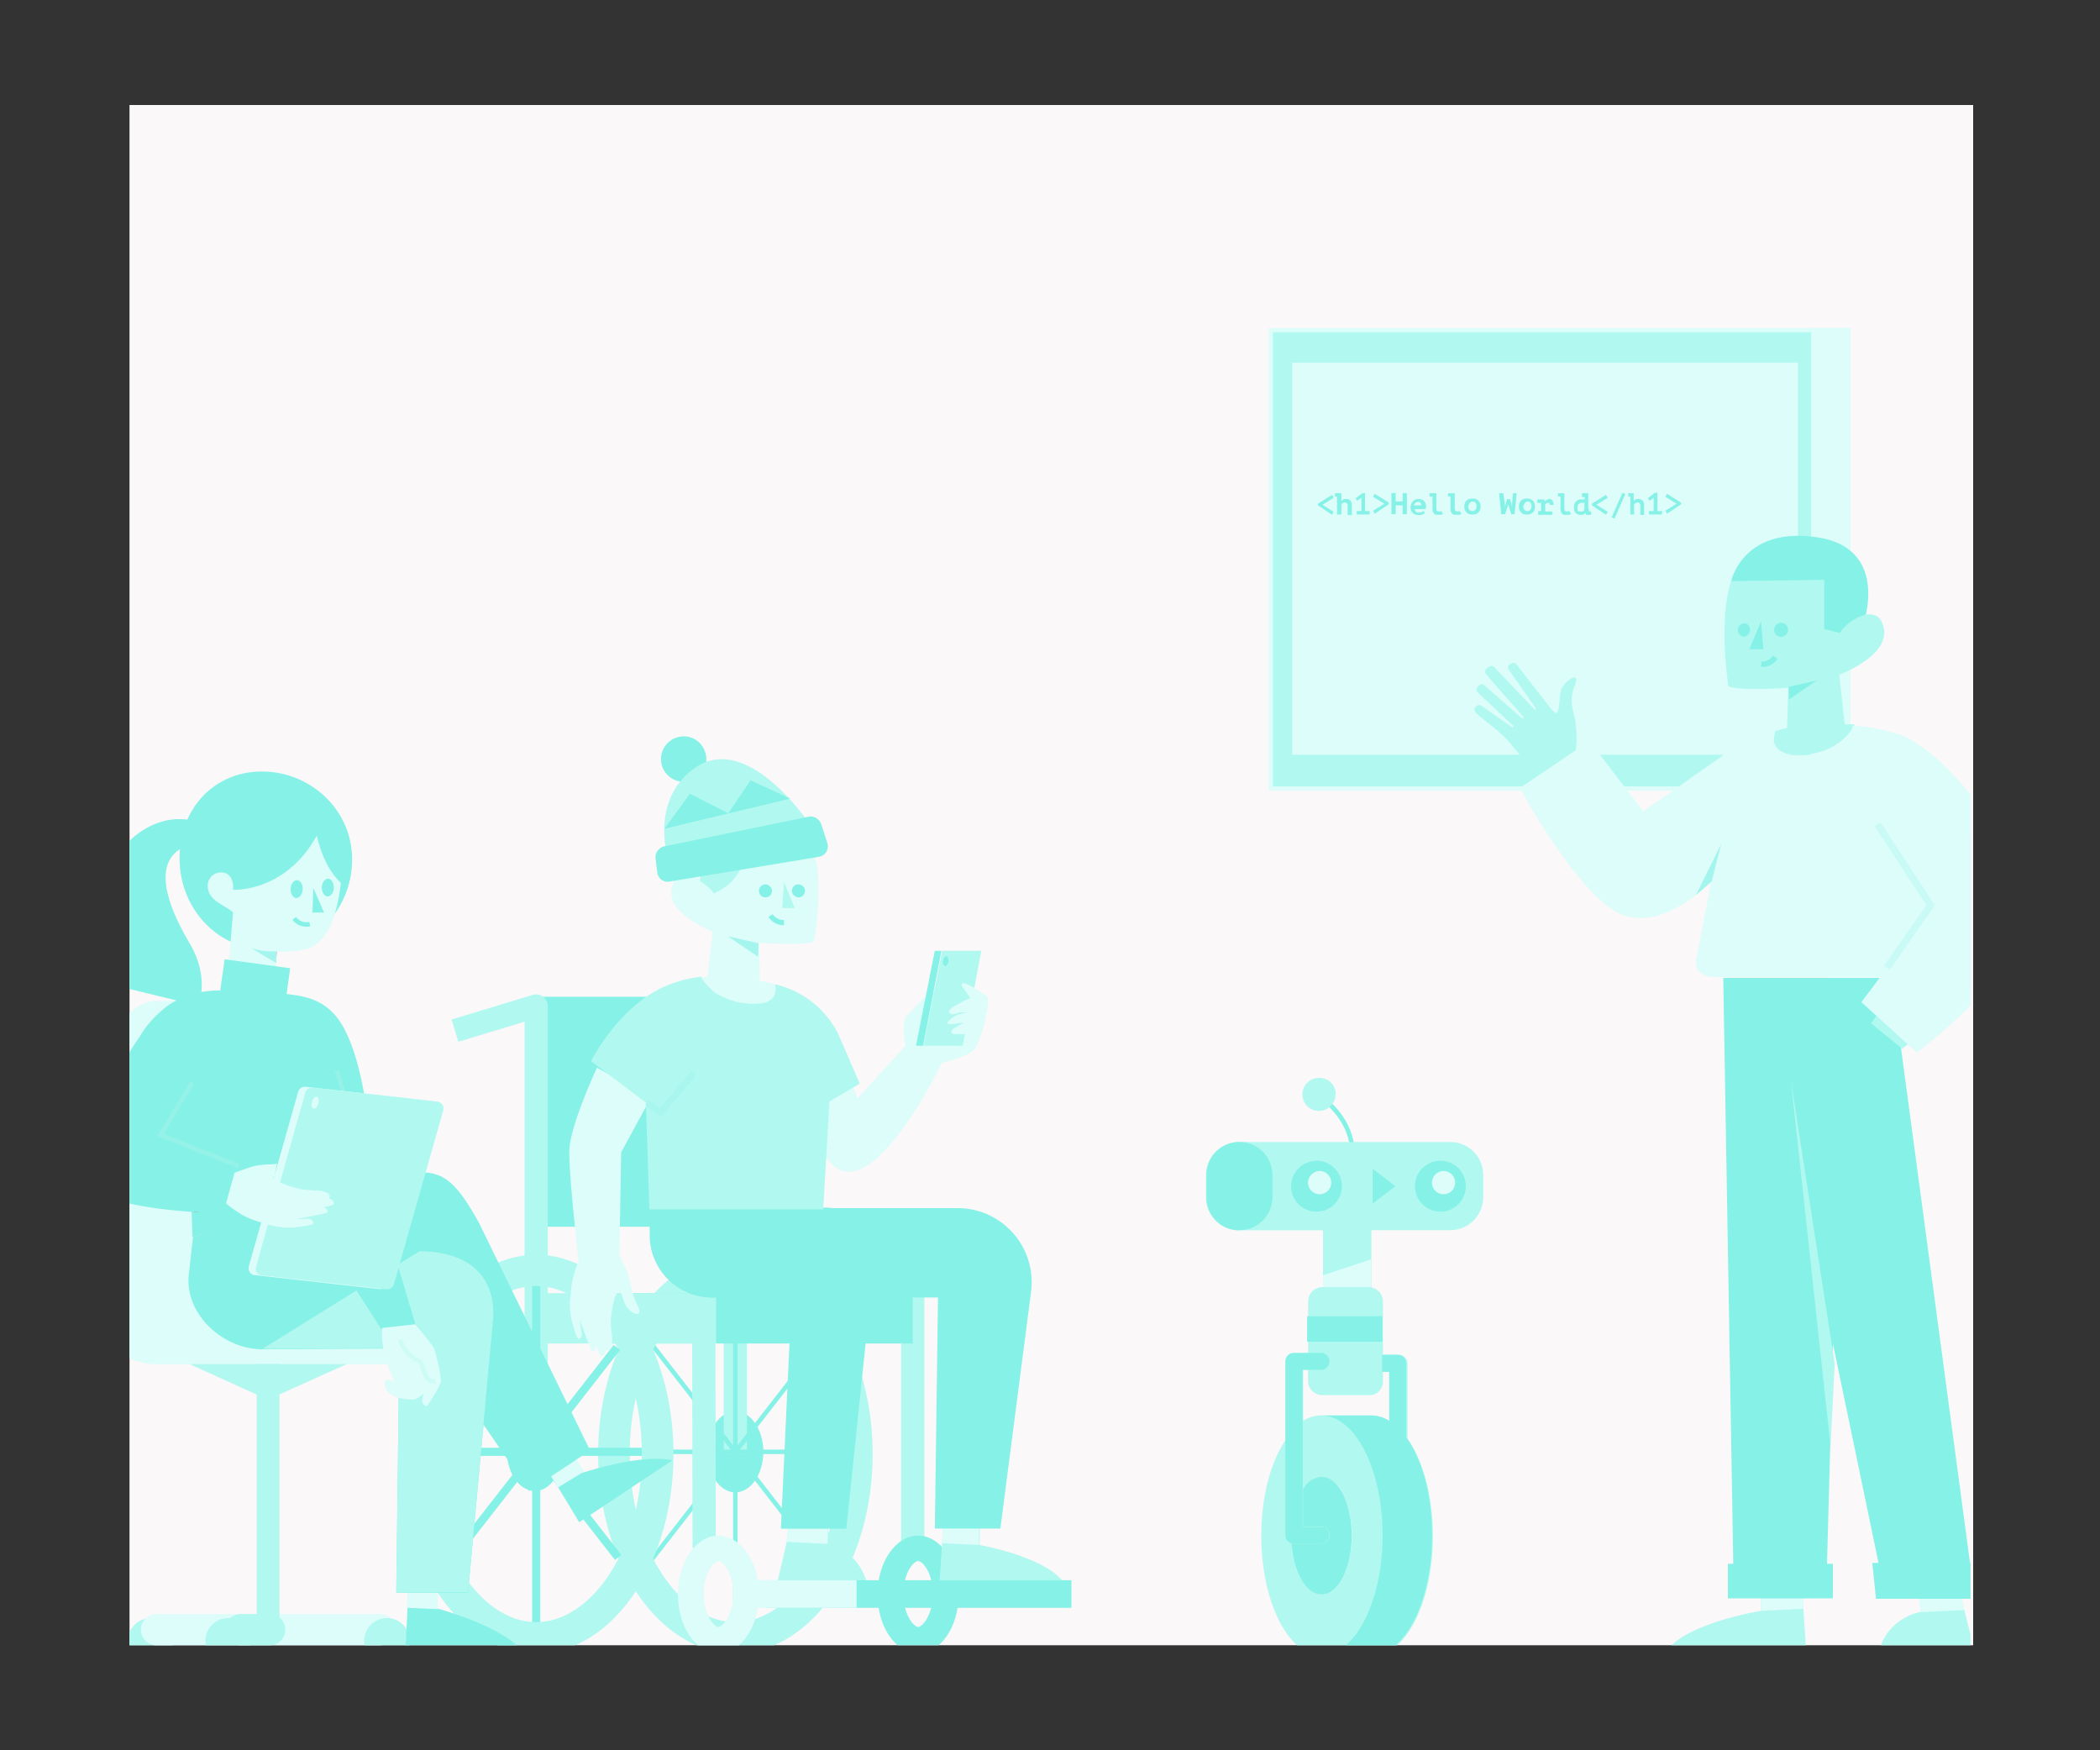 <svg id="Calque_1" data-name="Calque 1" xmlns="http://www.w3.org/2000/svg" xmlns:xlink="http://www.w3.org/1999/xlink" viewBox="0 0 300 250"><rect x="0" y="0" width="300" height="250" fill="#333333" stroke="none"/><defs><style>.cls-1,.cls-10,.cls-12,.cls-14,.cls-15,.cls-16,.cls-17,.cls-18,.cls-19,.cls-21,.cls-22,.cls-23,.cls-24,.cls-25,.cls-26{fill:none;}.cls-2{fill:#faf8f8;}.cls-3{clip-path:url(#clip-path);}.cls-11,.cls-4,.cls-7{fill:#86f1e6;}.cls-11,.cls-13,.cls-20,.cls-4,.cls-6,.cls-9{fill-rule:evenodd;}.cls-5,.cls-9{fill:#b1f8f0;}.cls-5{stroke:#dcfdfa;stroke-width:0.6px;}.cls-6,.cls-8{fill:#dcfdfa;}.cls-10,.cls-12,.cls-14,.cls-15,.cls-18,.cls-19,.cls-21,.cls-23,.cls-25{stroke:#86f1e6;}.cls-10{stroke-width:0.79px;}.cls-11{opacity:0.65;}.cls-11,.cls-12,.cls-19,.cls-21,.cls-24,.cls-25,.cls-26{isolation:isolate;}.cls-12{stroke-width:1.01px;opacity:0.2;}.cls-13{fill:#cf3e83;}.cls-14,.cls-15,.cls-22{stroke-width:0.64px;}.cls-15{stroke-miterlimit:10;}.cls-16,.cls-17{stroke:#b1f8f0;stroke-width:3.32px;}.cls-17{stroke-linejoin:round;}.cls-18{stroke-width:1.16px;}.cls-19{stroke-width:0.93px;}.cls-19,.cls-26{opacity:0.2;}.cls-20{fill:#c83820;}.cls-21{stroke-width:0.6px;}.cls-21,.cls-25{opacity:0.15;}.cls-22,.cls-24,.cls-26{stroke:#cff7f2;}.cls-23{stroke-width:0.73px;}.cls-24,.cls-25,.cls-26{stroke-width:0.64px;}.cls-24{opacity:0.2;}</style><clipPath id="clip-path"><rect class="cls-1" x="18.5" y="15" width="263" height="220"/></clipPath></defs><title>scene_teaching_responsive</title><rect class="cls-2" x="18.5" y="15" width="263.38" height="220"/><g class="cls-3"><path class="cls-4" d="M258.76,47.16h-77.2v65.46H258.7V47.16Z"/><path class="cls-5" d="M264.12,47.16H181.56v65.46h82.5V47.16Z"/><path class="cls-6" d="M256.85,51.8H184.6v56h72.25v-56Z"/><path class="cls-7" d="M188.29,72.18v-.24l2-1.25.23.41-1.6,1,1.6,1-.23.42Z"/><path class="cls-7" d="M190.73,70.45h.9v1.13h0a.57.57,0,0,1,.29-.24.89.89,0,0,1,.42-.06.45.45,0,0,1,.3.06.31.31,0,0,1,.24.12,1.31,1.31,0,0,1,.18.3.89.89,0,0,1,.06.42v1.37h-.6V72.23a.5.5,0,0,0-.12-.35.46.46,0,0,0-.3-.12c-.12,0-.18.06-.3.12s-.17.12-.17.24v1.37H191V70.92h-.3Z"/><path class="cls-7" d="M193.83,73h.66V71.1l-.6.42-.24-.36,1-.71H195V73h.66v.48h-1.85Z"/><path class="cls-7" d="M196.39,73.37l-.24-.42,1.61-1-1.61-1,.24-.41,2,1.25v.24Z"/><path class="cls-7" d="M200.38,72.18h-1v1.25h-.6v-3h.6v1.19h1V70.45h.6v3h-.6Z"/><path class="cls-7" d="M203.54,73.25l-.12.12c-.06.06-.12.06-.24.12s-.18.06-.24.06h-.29a1.17,1.17,0,0,1-.48-.06c-.12-.06-.3-.12-.36-.24a1.26,1.26,0,0,1-.24-.36,1.17,1.17,0,0,1-.06-.48,1.08,1.08,0,0,1,.12-.47,1.1,1.1,0,0,1,.6-.6,1.17,1.17,0,0,1,.48-.06.74.74,0,0,1,.35.06c.12.06.24.06.3.18a.6.6,0,0,1,.24.3,1.12,1.12,0,0,1,.12.47,1.17,1.17,0,0,1-.06.42h-1.55c0,.12,0,.18.06.24s.06.12.12.18a.22.22,0,0,0,.18.06h.24a.87.87,0,0,0,.41-.06c.12-.06.18-.12.3-.12Zm-.95-1.55a.45.45,0,0,0-.24.06c-.06,0-.12.06-.18.12l-.12.12a.6.6,0,0,0-.06.18h1.07a.85.85,0,0,0-.12-.36C202.88,71.7,202.77,71.7,202.59,71.7Z"/><path class="cls-7" d="M204.19,70.45h1v2a1,1,0,0,0,.06.48.31.31,0,0,0,.24.12h.23c.06,0,.12-.06.18-.06l.24.42a.19.19,0,0,1-.12.06.6.6,0,0,1-.18.06c-.06,0-.12,0-.18,0h-.23c-.3,0-.48,0-.6-.23a.9.9,0,0,1-.18-.6V70.92h-.42Z"/><path class="cls-7" d="M206.82,70.45h1v2a1,1,0,0,0,.06.48.31.31,0,0,0,.24.12h.24c.05,0,.11-.06.17-.06l.24.42a.19.19,0,0,1-.12.06c-.06,0-.12.06-.18.06s-.11,0-.17,0H208c-.3,0-.48,0-.6-.23a.9.9,0,0,1-.18-.6V70.92h-.35v-.47Z"/><path class="cls-7" d="M209.2,72.35a1.14,1.14,0,0,1,.06-.47,1.26,1.26,0,0,1,.24-.36,1.22,1.22,0,0,1,.35-.24,1.95,1.95,0,0,1,1,0,1.1,1.1,0,0,1,.35.24,1.26,1.26,0,0,1,.24.36,1.14,1.14,0,0,1,.06.47,1.17,1.17,0,0,1-.06.48,1.26,1.26,0,0,1-.24.36,1.1,1.1,0,0,1-.35.24,1.95,1.95,0,0,1-1,0,1.22,1.22,0,0,1-.35-.24,1.26,1.26,0,0,1-.24-.36A1.17,1.17,0,0,1,209.2,72.35Zm.53,0c0,.12,0,.18.06.24a.45.45,0,0,0,.12.24c.06.06.12.12.18.12s.12.06.24.06a.54.54,0,0,0,.42-.18.73.73,0,0,0,.18-.54,1.12,1.12,0,0,0-.12-.47.54.54,0,0,0-.42-.18.36.36,0,0,0-.24.06c-.06.06-.12.06-.18.12a.31.31,0,0,0-.12.24C209.79,72.18,209.73,72.23,209.73,72.35Z"/><path class="cls-7" d="M215,72.12v.35h0l.06-.35.23-.84h.42l.24.84.06.35h0v-.35l.12-1.67h.53l-.29,3h-.48l-.3-1-.12-.41h0l-.12.41-.35,1h-.54l-.3-3h.6Z"/><path class="cls-7" d="M217,72.35a1.14,1.14,0,0,1,.06-.47,1.1,1.1,0,0,1,.6-.6,1.14,1.14,0,0,1,.47-.06,1.17,1.17,0,0,1,.48.06,1.1,1.1,0,0,1,.6.6,1.14,1.14,0,0,1,.06.47,1.17,1.17,0,0,1-.06.48,1.1,1.1,0,0,1-.6.6,1.17,1.17,0,0,1-.48.06,1.14,1.14,0,0,1-.47-.06,1.1,1.1,0,0,1-.6-.6A1.17,1.17,0,0,1,217,72.35Zm.6,0c0,.12,0,.18.06.24s.06.18.12.24.12.12.18.12.17.06.23.06a.54.54,0,0,0,.42-.18.73.73,0,0,0,.18-.54,1.12,1.12,0,0,0-.12-.47.54.54,0,0,0-.42-.18.36.36,0,0,0-.24.06s-.11.06-.17.12a4.08,4.08,0,0,0-.24.53Z"/><path class="cls-7" d="M219.62,73h.54V71.82h-.54v-.48h1l.06.3h0a.57.57,0,0,1,.29-.24.85.85,0,0,1,.36-.12.54.54,0,0,1,.42.18,1,1,0,0,1,.18.66h-.54c0-.12,0-.18-.06-.24s-.06-.06-.12-.06a.45.45,0,0,0-.3.06l-.17.18v1h1v.48h-2V73Z"/><path class="cls-7" d="M222.48,70.45h1v2a1,1,0,0,0,.06.48.28.28,0,0,0,.23.12H224c.06,0,.12-.06.18-.06l.24.42a.19.19,0,0,1-.12.06c-.06,0-.12.06-.18.06s-.12,0-.18,0h-.24c-.29,0-.47,0-.59-.23a.9.9,0,0,1-.18-.6V70.92h-.36v-.47Z"/><path class="cls-7" d="M226,70.45h.89v1.9A2.46,2.46,0,0,0,227,73v.06h.3v.48h-.72l-.06-.3h0a.13.13,0,0,1-.12.12c-.06.06-.11.06-.17.12a.22.22,0,0,1-.18.06h-.24a.76.76,0,0,1-.36-.06,1.31,1.31,0,0,1-.3-.18.68.68,0,0,1-.23-.36,1.32,1.32,0,0,1-.06-.48,1.12,1.12,0,0,1,.06-.47,1,1,0,0,1,.23-.36,1.26,1.26,0,0,1,.36-.24,1.17,1.17,0,0,1,.48-.06h.24a.2.2,0,0,1,.17.06V71H226Zm-.12,2.62a.54.54,0,0,0,.3-.06.83.83,0,0,0,.17-.24v-.89a.2.2,0,0,0-.17-.06h-.24a.36.36,0,0,0-.24.06c-.06.06-.12.06-.18.12a.31.31,0,0,0-.12.23.65.65,0,0,0-.06.36,1.13,1.13,0,0,0,.12.48C225.58,73,225.7,73.07,225.88,73.07Z"/><path class="cls-7" d="M227.43,72.18v-.24l2-1.25.24.41-1.61,1,1.61,1-.24.42Z"/><path class="cls-7" d="M231.78,70.39l.41.18-1.55,3.51-.41-.18Z"/><path class="cls-7" d="M232.49,70.45h.89v1.13h0a.6.6,0,0,1,.3-.24.89.89,0,0,1,.42-.06.45.45,0,0,1,.3.06c.06.06.17.06.23.12a1.31,1.31,0,0,1,.18.3.89.89,0,0,1,.06.42v1.37h-.53V72.23a.5.5,0,0,0-.12-.35.46.46,0,0,0-.3-.12c-.12,0-.18.06-.3.12s-.18.12-.18.24v1.37h-.53V70.92h-.3v-.47Z"/><path class="cls-7" d="M235.59,73h.65V71.1l-.59.42-.24-.36,1-.77h.36V73h.65v.48h-1.84V73Z"/><path class="cls-7" d="M238.15,73.37l-.24-.42,1.61-1-1.61-1,.24-.41,2,1.25v.24Z"/><rect class="cls-8" x="258.74" y="46.87" width="5.54" height="65.41"/><path class="cls-9" d="M263.58,104l-.83-7.62s8.4-3.1,6-7.68c-1.07-2.09-4.95-.3-5.48,1.19l-1.08-8.64L247.32,83c-1.9,5.42-.41,15-.41,15,1.48.77,8.57.24,8.57.24l-.18,5.78"/><path class="cls-4" d="M255.54,99.93l4-2.74-4,.9Z"/><path class="cls-4" d="M251.91,92.73h-2l1.67-4Z"/><path class="cls-4" d="M253.46,89.81a1,1,0,1,1,.77,1.13,1,1,0,0,1-.77-1.13"/><path class="cls-4" d="M248.28,89.81a1,1,0,0,1,1.13-.78,1,1,0,0,1-.36,1.91,1,1,0,0,1-.77-1.13"/><path class="cls-4" d="M251.61,94.87a2.21,2.21,0,0,0,2-1Z"/><path class="cls-10" d="M251.61,94.87a2.21,2.21,0,0,0,2-1"/><path class="cls-9" d="M238.33,235.45H258l-.84-12.63-5.66,2.86.06,4.41S241.72,231.64,238.33,235.45Zm30.2,0H282L280.62,230l-.89-.89-5.42-3.81.06,4.94A7.72,7.72,0,0,0,268.53,235.45Z"/><path class="cls-6" d="M274.37,230.27l-.6-4.94,5.66-1.73,1.19,6.37Zm-22.82-.18-.06-4.41,5.66-1.72.48,5.83Z"/><path class="cls-4" d="M263.23,139.67h7l11.2,83.57h1l.53,5.12H268l-.53-5.12h.89L261.86,192,261,223.36h.84v4.94h-15v-4.94h.77l-1.43-83.69h17Z"/><path class="cls-9" d="M261.5,206.5l-5.66-52.18,6.26,40.45Z"/><path class="cls-9" d="M220.58,110.36a13.05,13.05,0,0,1-2-1.19c-1.73-1.37-2.32-2.56-3.57-3.82-1.61-1.6-3.58-2.85-4.23-3.63a.55.55,0,0,1,.06-.77l.12-.12a.53.53,0,0,1,.71,0l4.41,3.1.12-.24-5.13-4.83a.57.57,0,0,1,.06-.77l.24-.24a.49.49,0,0,1,.72.06l5.42,4.76.18-.17c.06-.06-4.23-4.77-5.42-6.26a.56.56,0,0,1,.12-.77l.35-.24a.55.55,0,0,1,.72.06l5.84,6.13.11-.18c.06,0-2.91-4.22-3.87-5.59a.53.53,0,0,1,.18-.78l.24-.12a.56.56,0,0,1,.71.18l5,6.43a3.92,3.92,0,0,0,.71.54c.54-.71.3-2.62.72-3.57.53-1.14,2.8-2.68,1.84-.36s0,3.87.12,5.18a21.34,21.34,0,0,1,.18,2.56l-.12,1.73Zm37-2.56c-5.6.35-4-3.34-4-3.34a19.16,19.16,0,0,1,5.54-1H265S263.17,107.5,257.57,107.8Zm14.18,42-4.47-3.63L278.12,131l-3.93-8.46,9.59-4.29s5.48,8.28,5.36,12.87C289,136.51,271.75,149.79,271.75,149.79Z"/><path class="cls-6" d="M245.12,139.55c-1.49.06-3.16-.66-2.8-2.56l2.14-11.08c-1.84,1.84-7,6.37-12.15,4.94-6.37-1.85-15.19-18.29-15.19-18.29l9.95-6.73,7.68,10.07L246,108c1.49-1.79,3.52-2.27,7.57-3.46,0,0,.06-.06-.06.36a1.06,1.06,0,0,1-.06.36c-.06.17-.06.11-.06.47s0,.24.18.66a2.06,2.06,0,0,0,.71.83,4.86,4.86,0,0,0,1.79.66,13.49,13.49,0,0,0,3.1-.18,8.33,8.33,0,0,0,4-1.91,7.73,7.73,0,0,0,1.37-1.55c.24-.41-.18-.65.47-.59a29.21,29.21,0,0,1,6.85,1.43c6.86,3.21,12.75,12.74,12.75,12.74s4.71,7.75,4.41,13.17c-.48,8.52-15.19,19.36-15.19,19.36l-7.92-7.21,2.68-3.57Z"/><path class="cls-11" d="M242.26,127.87l3.63-7.33-1.37,5.37Z"/><path class="cls-12" d="M268.23,117.75l7.57,11.55-6.26,8.94"/><path class="cls-4" d="M260.67,89.87l2.14.53a6.83,6.83,0,0,1,3.75-2.62c.6-2.74,1.37-10-7.32-11.08C248.93,75.33,247.32,83,247.32,83l13.29-.18v7.09Z"/><path class="cls-4" d="M50.3,122.38c.19,7.13-5.15,13.05-12,13.24S25.86,130.15,25.66,123s4.59-12.61,11.4-12.8,13,5,13.24,12.16"/><path class="cls-4" d="M29,120.21a1.31,1.31,0,0,0,.25-2.54,10.2,10.2,0,0,0-4.39-.64c-3.5.26-8.72,3.37-9.17,9.1-.51,6.43,4.39,8.92.83,14.65l11.77,2.86s1.79-3.82-1.2-8.91c-2.74-4.65-6.94-13.37,1.91-14.52"/><path class="cls-13" d="M39.54,135.88a9.85,9.85,0,0,1-3.63-.45l3.51,2.1Z"/><path class="cls-6" d="M45.15,134.92c-1.28.89-3.63,1.08-5.61,1l-.31,5.66-6.63-2.54s.45-6.3.7-8.72c-1.33-1.15-3.56-1.66-3.62-3.7a1.87,1.87,0,0,1,1.84-2c2-.06,1.78,2.36,1.78,2.36,2.3.82,4.46-6.94,5.8-8.73.7-1,6.43,1,6.43,1l3.31,3.5c.06.58.06,9.43-3.69,12.1"/><path class="cls-4" d="M44.76,126.83l1.53,3.51H44.64Z"/><path class="cls-4" d="M43.24,127c0,.7-.45,1.27-.9,1.27s-.82-.57-.82-1.27.44-1.28.89-1.28.89.58.83,1.28"/><path class="cls-4" d="M47.69,126.77c0,.7-.44,1.27-.89,1.27s-.83-.57-.83-1.27.45-1.27.89-1.27.83.57.83,1.27"/><path class="cls-14" d="M44.25,132a2.19,2.19,0,0,1-2.22-.83"/><path class="cls-11" d="M39.54,135.88a9.85,9.85,0,0,1-3.63-.45l3.51,2.1Z"/><path class="cls-4" d="M33.3,127.09s8.73.51,13-9.93l-10.06-1.47"/><path class="cls-4" d="M44.76,115.82s.19,7.2,4.33,10.63l.32-4.58"/><path class="cls-15" d="M188.77,156.76s3.95,2.61,4.39,7.13"/><path class="cls-9" d="M189,175.73h-12a4.7,4.7,0,0,1-4.71-4.71v-3.19a4.7,4.7,0,0,1,4.71-4.71h30.17a4.71,4.71,0,0,1,4.72,4.71V171a4.71,4.71,0,0,1-4.72,4.71H195.9v9.48H189Zm1.78-19.42a2.36,2.36,0,1,1-2.36-2.35A2.3,2.3,0,0,1,190.81,156.31Z"/><path class="cls-6" d="M189,185.21h6.87v-9.48H189Z"/><path class="cls-9" d="M189,182.16l6.87-2.29v-4.2H189Z"/><path class="cls-4" d="M177.06,175.73h0a4.7,4.7,0,0,1-4.71-4.71v-3.19a4.71,4.71,0,0,1,9.42,0V171a4.7,4.7,0,0,1-4.71,4.71"/><path class="cls-4" d="M184.44,169.43a3.63,3.63,0,1,0,3.63-3.63,3.67,3.67,0,0,0-3.63,3.63"/><path class="cls-6" d="M186.86,168.92a1.66,1.66,0,1,0,1.66-1.66,1.69,1.69,0,0,0-1.66,1.66"/><path class="cls-4" d="M202.14,169.43a3.63,3.63,0,1,0,3.63-3.63,3.62,3.62,0,0,0-3.63,3.63"/><path class="cls-6" d="M204.56,168.92a1.66,1.66,0,1,0,1.66-1.66,1.68,1.68,0,0,0-1.66,1.66"/><path class="cls-4" d="M196.09,166.94l3.25,2.49-3.25,2.48"/><path class="cls-4" d="M105.05,201.58c-2.22,0-4,2.61-4,5.79s1.79,5.79,4,5.79,4-2.61,4-5.79-1.78-5.79-4-5.79"/><path class="cls-16" d="M105.05,207.69v-64"/><path class="cls-4" d="M76.79,175.22h31.57V142.37H76.79Z"/><path class="cls-17" d="M76.6,207.69v-64L65,147.21"/><path class="cls-15" d="M91.24,189.61l27.57,35.46"/><path class="cls-15" d="M118.87,189.61,91.3,225.07"/><path class="cls-15" d="M88.5,207.37h33.11"/><path class="cls-15" d="M105.05,181.52v51.63"/><path class="cls-9" d="M105.05,179.23c-10.82,0-19.6,12.73-19.6,28.46s8.78,28.46,19.6,28.46,19.61-12.74,19.61-28.46-8.72-28.46-19.61-28.46m0,4.46c3.76,0,7.33,2.29,10.19,6.43a26.46,26.46,0,0,1,3.57,7.76,35.8,35.8,0,0,1,1.33,9.81,35.05,35.05,0,0,1-1.33,9.8,26.4,26.4,0,0,1-3.57,7.77c-2.86,4.14-6.49,6.43-10.19,6.43s-7.32-2.29-10.18-6.43a26.4,26.4,0,0,1-3.57-7.77,35.78,35.78,0,0,1-1.33-9.8,35.18,35.18,0,0,1,1.33-9.81,26.46,26.46,0,0,1,3.57-7.76c2.86-4.2,6.49-6.43,10.18-6.43"/><path class="cls-18" d="M76.6,181.52v51.63"/><path class="cls-16" d="M130.39,221.12V174"/><path class="cls-4" d="M131.16,219.34c-3.19,0-5.8,3.75-5.8,8.4s2.61,8.41,5.8,8.41,5.79-3.76,5.79-8.41-2.61-8.4-5.79-8.4m0,3.63c.63,0,2.1,1.65,2.1,4.71s-1.53,4.71-2.1,4.71-2.1-1.66-2.1-4.71,1.46-4.71,2.1-4.71"/><path class="cls-4" d="M84.3,191.9h46.09v-7.19H84.3Z"/><path class="cls-9" d="M77.3,191.9h25v-7.19h-25Z"/><path class="cls-9" d="M139.94,220.68l.07-4.21-5-2.73-.77,12h17.51C148.73,222.2,139.94,220.68,139.94,220.68Zm-21.64-.13.06-5-5.48-.25-.5,5-1.28,5.48h12.67C122.18,221.06,118.3,220.55,118.3,220.55Z"/><path class="cls-6" d="M112.38,220.23l.57-6.43,5.35,1.72-.07,5Zm22.15.19.38-5.54,5,1.59-.06,4.21Z"/><path class="cls-4" d="M109.51,229.65h43.55v-3.94H109.51Z"/><path class="cls-6" d="M107.79,229.65h14.58v-3.94H107.79Z"/><path class="cls-9" d="M76.6,179.23C65.77,179.23,57,192,57,207.69s8.78,28.46,19.61,28.46,19.6-12.74,19.6-28.46-8.78-28.46-19.6-28.46m0,4.46c3.75,0,7.32,2.29,10.18,6.43a26.46,26.46,0,0,1,3.57,7.76,35.8,35.8,0,0,1,1.33,9.81,35.05,35.05,0,0,1-1.33,9.8,26.4,26.4,0,0,1-3.57,7.77c-2.86,4.14-6.49,6.43-10.18,6.43s-7.33-2.29-10.19-6.43a26.4,26.4,0,0,1-3.57-7.77,35.78,35.78,0,0,1-1.33-9.8,35.18,35.18,0,0,1,1.33-9.81,26.46,26.46,0,0,1,3.57-7.76c2.86-4.2,6.43-6.43,10.19-6.43"/><path class="cls-16" d="M100.6,221.12l-.07-35.91"/><path class="cls-6" d="M102.63,219.34c-3.18,0-5.79,3.75-5.79,8.4s2.61,8.41,5.79,8.41,5.8-3.76,5.8-8.41-2.61-8.4-5.8-8.4m0,3.63c.64,0,2.11,1.65,2.11,4.71s-1.53,4.71-2.11,4.71-2.1-1.66-2.1-4.71S102,223,102.63,223"/><path class="cls-4" d="M76.4,201.39c-2.22,0-4,2.61-4,5.79s1.79,5.79,4,5.79,4-2.61,4-5.79-1.79-5.79-4-5.79"/><path class="cls-18" d="M64.5,191.9l23.81,30.56"/><path class="cls-18" d="M88.12,192.47,64.05,223.35"/><path class="cls-18" d="M60.62,207.37H91.68"/><path class="cls-4" d="M106.14,172.48H92.89v4a8.9,8.9,0,0,0,9,8.85H113.2l-1.53,33h9.24l3.43-33H134l-.45,33h9.36l4.39-33.87a10.59,10.59,0,0,0-10.57-11.9H106.14Z"/><path class="cls-4" d="M92.89,172.48h24.9a7,7,0,0,1,7,7.64l-4,38.2h-9.23l1.53-33H101.81a8.9,8.9,0,0,1-9-8.85v-4Z"/><path class="cls-6" d="M134.53,151.85c-2,4.08-9.29,17.45-14.45,15.28-3.89-1.59-8.47-14.83-8.47-14.83l7.51-4.52,3.38,9.1,6.87-7.51c-.25-1.46-.44-3.44.07-4.14a54.12,54.12,0,0,1,4.84-4.77l.7,6.11.12-.51V146h0l.32-1.21c-.13-.07-.19-.13-.13-.26a1.19,1.19,0,0,1,.26-.31l1-4.08s.32.13.83.38c.76-.19,3.62,1.79,3.62,1.79h0c.58.38-.76,6.55-1.91,7.7-.76.76-3.24,1.46-4.58,1.84Zm-46,27.57.45.89a8.7,8.7,0,0,1,.82,2c.45,1.27.26,2,1.21,4,1.09,2.23-.82,1.33-1.52.32-.51-.77-.45-1.79-1.15-2.23-.25.38-.76.89-1.08,4.14a17.69,17.69,0,0,0,.19,2.48c0,.57.06,1.72-.57,1.91-.13.06-.39-.13-.39-.13s.07.76-.57.89c-.25.07-.76-1.53-.76-1.53s-.07.83-.58.9c-.12,0-1.78-4.59-1.78-4.59l.13,1,.19,1.08s0,.58-.45.7c-.19.07-.51-.89-.82-2a9.51,9.51,0,0,1-.32-4.33,12.81,12.81,0,0,1,.83-4,4.14,4.14,0,0,1,.31-.77c-.38-3.31-1.46-13.05-1.33-16,.19-3.63,3.94-11.65,3.94-11.65L93,156.76l-4.26,7.83-.26,14.83Zm18.53-36a8.12,8.12,0,0,1-6.81-3.82,26.38,26.38,0,0,1,6.93.26,27.85,27.85,0,0,1,3.63.76C111,141.41,111.36,143.71,107,143.45Z"/><path class="cls-9" d="M92.77,172.74H117.6l.89-15.41,4.33-2.55-3.06-7.06h0a9,9,0,0,0-.45-.83,13.53,13.53,0,0,0-8.59-6.3h-.06a.64.64,0,0,1,.12.44,2.42,2.42,0,0,1-.25,1.34,2.46,2.46,0,0,1-1.21.83,3.05,3.05,0,0,1-.64.12l-1.08.07a12.22,12.22,0,0,1-2.48-.32,5.15,5.15,0,0,1-.83-.26c-.06,0-.13-.06-.19-.06a10.64,10.64,0,0,1-1.27-.57,4.52,4.52,0,0,1-1.34-1l-.13-.13a5.09,5.09,0,0,1-.83-.95,1.66,1.66,0,0,0-.19-.26.06.06,0,0,0-.06-.06.24.24,0,0,1-.06-.19v-.07h-.07a17.87,17.87,0,0,0-5.66,1.6c-6.31,3-10.06,10.44-10.06,10.44l7.83,5.92Z"/><path class="cls-19" d="M92.38,157.52l2,1.34,4.77-5.6"/><path class="cls-9" d="M137.84,147.65l-.32,1.72h-5.6l2.67-13.56h5.61c-.13.77-.51,2.48-1,5.29l-1.08-.51-.32-.13h-.26l-.13.06v.32l1.21,1.72-.89.38-1.4.77-.38.25-.13.13-.12.13-.07.12-.06.07v.25l.06.06.45.2,1.08-.32h1l-1.4.32-.89.57-.32.32-.19.19v.19l.32.13,2-.26-.64.38-.44.26-.38.19-.32.38v.19l.12.13.26.13h1.27Z"/><path class="cls-4" d="M131.86,149.37h-1l2.68-13.56h.95Z"/><path class="cls-4" d="M135.49,137.34c-.07.38-.32.7-.51.64s-.32-.39-.26-.77.32-.7.51-.63.32.38.26.76"/><path class="cls-9" d="M199.72,193.49h-2.16v-7.64a2.06,2.06,0,0,0-2-2h-6.68a2.05,2.05,0,0,0-2,2v7.45h-1.91a1.21,1.21,0,0,0-1.21,1.21v24.83a1.21,1.21,0,0,0,1.21,1.21h3.88a1.21,1.21,0,0,0,1.21-1.21,1.25,1.25,0,0,0-1.21-1.21h-2.61v-5.41a3.4,3.4,0,0,1,2.61-1.79c2.36,0,4.27,3.76,4.27,8.41s-1.91,8.4-4.27,8.4c-2.16,0-4-3.12-4.2-7.19a1.17,1.17,0,0,1-.83-1.15V205.46c-2.23,3.12-3.63,8.15-3.63,13.94,0,9.42,3.89,17.13,8.73,17.13h7.06c4.84,0,8.72-7.64,8.72-17.13,0-5.73-1.4-10.76-3.62-13.88V194.76A1.29,1.29,0,0,0,199.72,193.49Zm-2.16,3.88v-1.46h.95V203a5.08,5.08,0,0,0-2.67-.83h-7.07a5,5,0,0,0-2.61.77v-7.32h.7v1.65a2.05,2.05,0,0,0,2,2h6.68A1.91,1.91,0,0,0,197.56,197.37Z"/><path class="cls-4" d="M184.51,220.42a.82.82,0,0,0,.38.06h3.88a1.21,1.21,0,0,0,1.21-1.21,1.25,1.25,0,0,0-1.21-1.2h-2.61v-5.35a3.25,3.25,0,0,1,2.68-1.79c2.35,0,4.26,3.76,4.26,8.41s-1.91,8.4-4.26,8.4-4-3.24-4.33-7.32Z"/><path class="cls-4" d="M186.73,191.64h10.76V188H186.73Z"/><path class="cls-4" d="M198.58,203c-.07,0-.07-.06-.13-.06v-7h-1v-2.42h2.23a1.21,1.21,0,0,1,1.21,1.21v10.57c-.06-.06-.13-.19-.19-.25s-.13-.13-.13-.19l-.06-.07c2.48,3.06,4.07,8.41,4.07,14.52,0,9.42-3.88,17.12-8.72,17.12h-6.75c4.65-.38,8.41-7.89,8.41-17.12,0-9.42-3.89-17.06-8.72-17.13h7.06a4.61,4.61,0,0,1,2.68.83Zm1.46,1.15.19.19c-.06,0-.13-.07-.19-.19ZM186.1,218.07h2.61a1.21,1.21,0,0,1,1.21,1.2,1.26,1.26,0,0,1-1.21,1.21h-3.89a1.2,1.2,0,0,1-1.2-1.21V194.45a1.21,1.21,0,0,1,1.2-1.21h3.89a1.21,1.21,0,0,1,0,2.42H186.1Z"/><path class="cls-6" d="M65.07,189.54v.32a4.92,4.92,0,0,1-4.84,5H22.35c-5.85,0-10.31-5.6-9.55-11.9l4.27-35a5.54,5.54,0,0,1,5.35-5h11.2A5.59,5.59,0,0,1,39,148l4.27,35a3.25,3.25,0,0,1,.06.76h0s.76,5.73,8.15,5.73H65.07Z"/><path class="cls-9" d="M24.77,234.36a3.25,3.25,0,1,1-3.24-3.24,3.18,3.18,0,0,1,3.24,3.24"/><path id="Fill-6" class="cls-6" d="M54.25,235H22.35a2.23,2.23,0,0,1,0-4.46h31.9a2.23,2.23,0,0,1,0,4.46"/><polygon class="cls-9" points="36.68 233.92 39.92 233.92 39.92 194.83 36.68 194.83 36.68 233.92"/><polygon class="cls-9" points="49.54 194.83 38.27 199.92 27.07 194.83 49.54 194.83"/><path class="cls-9" d="M38.52,235H34.39a2.23,2.23,0,1,1,0-4.46h4.13a2.26,2.26,0,0,1,2.23,2.23A2.21,2.21,0,0,1,38.52,235"/><path class="cls-9" d="M35.85,234.36a3.25,3.25,0,1,1-3.25-3.24,3.22,3.22,0,0,1,3.25,3.24"/><path class="cls-9" d="M58.52,234.36a3.25,3.25,0,1,1-3.25-3.24,3.22,3.22,0,0,1,3.25,3.24"/><path class="cls-20" d="M28.72,171.78h-1.4v-.06a10.93,10.93,0,0,1,1.4.06"/><path class="cls-20" d="M33.5,171.85v.06s-2,0-4.84-.13Z"/><path id="Stroke-4" class="cls-21" d="M55,189a4.49,4.49,0,0,0,2.55,2.87c.7.25.51,3,2.23,2.67"/><polyline id="Stroke-22" class="cls-22" points="27.07 154.47 22.86 161.47 33.37 165.67"/><path class="cls-4" d="M100.85,107.8A3.24,3.24,0,1,1,97,105.25a3.19,3.19,0,0,1,3.82,2.55"/><path class="cls-6" d="M108.56,140l-.13-5.34s6.49.5,7.83-.2c0,0,1.72-8.72-.32-13.56l-.06-.19-13.63-1.59-.83,7.7c-.44-1.33-4.13-2.8-5.15-.82-2.17,4.2,5.54,7.06,5.54,7.06l-.77,7"/><path class="cls-11" d="M108.36,134.73l-4.39-1,4.33,2.93Z"/><path class="cls-9" d="M112,126l1.53,3.69h-1.78Z"/><path class="cls-4" d="M110.27,127.09a.93.93,0,1,1-1.08-.76,1,1,0,0,1,1.08.76"/><path class="cls-4" d="M115,127.09a1,1,0,0,1-.77,1.08,1,1,0,0,1-1.08-.76.92.92,0,0,1,.76-1.08,1,1,0,0,1,1.09.76"/><path class="cls-4" d="M110.08,130.78a2.23,2.23,0,0,0,1.91,1Z"/><path class="cls-23" d="M110.08,130.78a2.23,2.23,0,0,0,1.91,1"/><path class="cls-9" d="M100,125.88l.13-3.06,6.43-1.14a7.39,7.39,0,0,1-4.59,5.92A5.86,5.86,0,0,0,100,125.88Z"/><path class="cls-9" d="M95.25,121.81s-2.17-7.84,4.07-12.16c7.77-5.35,16.81,8.72,16.81,8.72"/><path class="cls-4" d="M93.66,122.7l.25,2a1.49,1.49,0,0,0,1.79,1.21L117,122.38a1.52,1.52,0,0,0,1.21-1.91l-.89-2.74a1.61,1.61,0,0,0-1.79-1.08L94.8,120.91a1.62,1.62,0,0,0-1.14,1.79"/><path class="cls-4" d="M94.93,118.37l3.63-5,5.48,2.8,3.18-4.71,5.66,2.61"/><path class="cls-4" d="M62.59,225.58l-.45,4.07s8.66,2.29,11.91,5.6H57.94l.58-11.58ZM81.12,206.8,83,210.43s8.47-2.87,13.05-1.85l-13.3,8.85-6-9.93Z"/><path class="cls-6" d="M58.32,224.75l4.27,1.72-.06,3.37-4.4-.19Zm18.79-16.49,4.52-.95,1.84,2.86-3.75,2.29Z"/><path class="cls-4" d="M57.43,167.83l-29.86,8.85-.63,5.67c-.38,5.54,5,10.38,10.57,10.38h0l19.54-.13-.44,34.89H66.86l2.22-24,6.5,9.48,8.72-5.79L68.45,174.71C64.88,168.28,62.91,166.62,57.43,167.83Z"/><path class="cls-9" d="M59.92,178.72h0L37.51,192.66l19.54-.12-.44,34.88H66.86l3.5-38.13c.89-6.94-3.44-10.57-10.44-10.57"/><polygon class="cls-7" points="27.32 171.65 27.51 176.68 42.85 172.67 40.69 169.49 27.32 171.65"/><path class="cls-20" d="M29.17,173.12H27.7v-.07a9.93,9.93,0,0,1,1.47.07"/><path class="cls-4" d="M59.34,189.16l-4.9.64-7.89-12.29-.32-4.07-12-.19-5.09-.07h0c-.45,0-1-.06-1.47-.06-6.43-.45-15.4-1.72-16-5.16C10.64,161.66,19,149.5,20,148a.19.19,0,0,0,.06-.12,15.44,15.44,0,0,1,4.14-4.4,13.08,13.08,0,0,1,7.26-2l.63-4.46,9.36,1.28-.51,3.69c2.74.26,4.65.83,6.37,2.42,5.6,5.16,6,24.51,6,24.51Z"/><path class="cls-24" d="M46.1,173.31c.7-8.72,5.48-10.57,2-20.37"/><path class="cls-6" d="M54.25,184.13l-17.89-2a1,1,0,0,1-.83-1.21l7.07-25a1,1,0,0,1,1-.7l17.89,2a1,1,0,0,1,.83,1.21l-7.07,25a1,1,0,0,1-1,.7"/><path class="cls-9" d="M37.38,182.16l17.89,2a1,1,0,0,0,1-.7l7.06-24.9a1,1,0,0,0-.82-1.21l-17.89-2a1,1,0,0,0-1,.7L40,168.92a18.36,18.36,0,0,0,2.86,1,22.57,22.57,0,0,0,2.42.19h.13c.57.07,1.59.19,1.66.83a.45.45,0,0,1-.2.32s.71.06.77.7c0,.25-1.59.51-1.59.51s.76.19.76.7c0,.13-4.71,1-4.71,1l1,.06,1.08-.06s.57.12.57.57c0,.19-.95.38-2.1.51a10,10,0,0,1-4.26-.32h-.13l-1.72,6.18A.93.93,0,0,0,37.38,182.16Z"/><path class="cls-6" d="M59.28,189.16A35.59,35.59,0,0,1,62,192.54a25.59,25.59,0,0,1,1,4.71c0,.63-2,3.63-2,3.63-1.21-.32-.44-1.85-.44-1.85s-1.09.95-1.6.89c-4.33-.13-4.07-2.35-4-2.61.26-.64,1.4.06,1.4.06s-2.22-4.52-1.72-7.7ZM46,172.35s.76.2.76.7c0,.13-4.71,1-4.71,1l1,.07,1.08-.07s.57.13.57.58c0,.19-.95.38-2.1.51a10,10,0,0,1-4.26-.32c-.13,0-.19-.07-.32-.07a11.06,11.06,0,0,1-3.5-1.27,17.2,17.2,0,0,1-2.23-1.59l1.21-4.39,1.65-.58a9.47,9.47,0,0,1,2-.51c.83-.12,1.59-.06,2.42-.19L39.23,168c-.07.07-.13.19-.2.19s.07.07.13.13c.32.32,1,.83,3.76,1.53a22.39,22.39,0,0,0,2.42.19c.57.06,1.72.19,1.78.83a.45.45,0,0,1-.19.32.83.83,0,0,1,.76.7C47.69,172.1,46,172.35,46,172.35Z"/><path class="cls-25" d="M57.18,191.39a4.73,4.73,0,0,0,2.67,3c.7.26.58,3.19,2.36,2.87"/><path class="cls-6" d="M45.46,157.65c-.12.44-.44.76-.7.7s-.31-.51-.19-1,.45-.76.7-.7.32.51.19,1"/><path class="cls-26" d="M27.45,154.66l-4.52,7.44,11.2,4.46"/></g></svg>